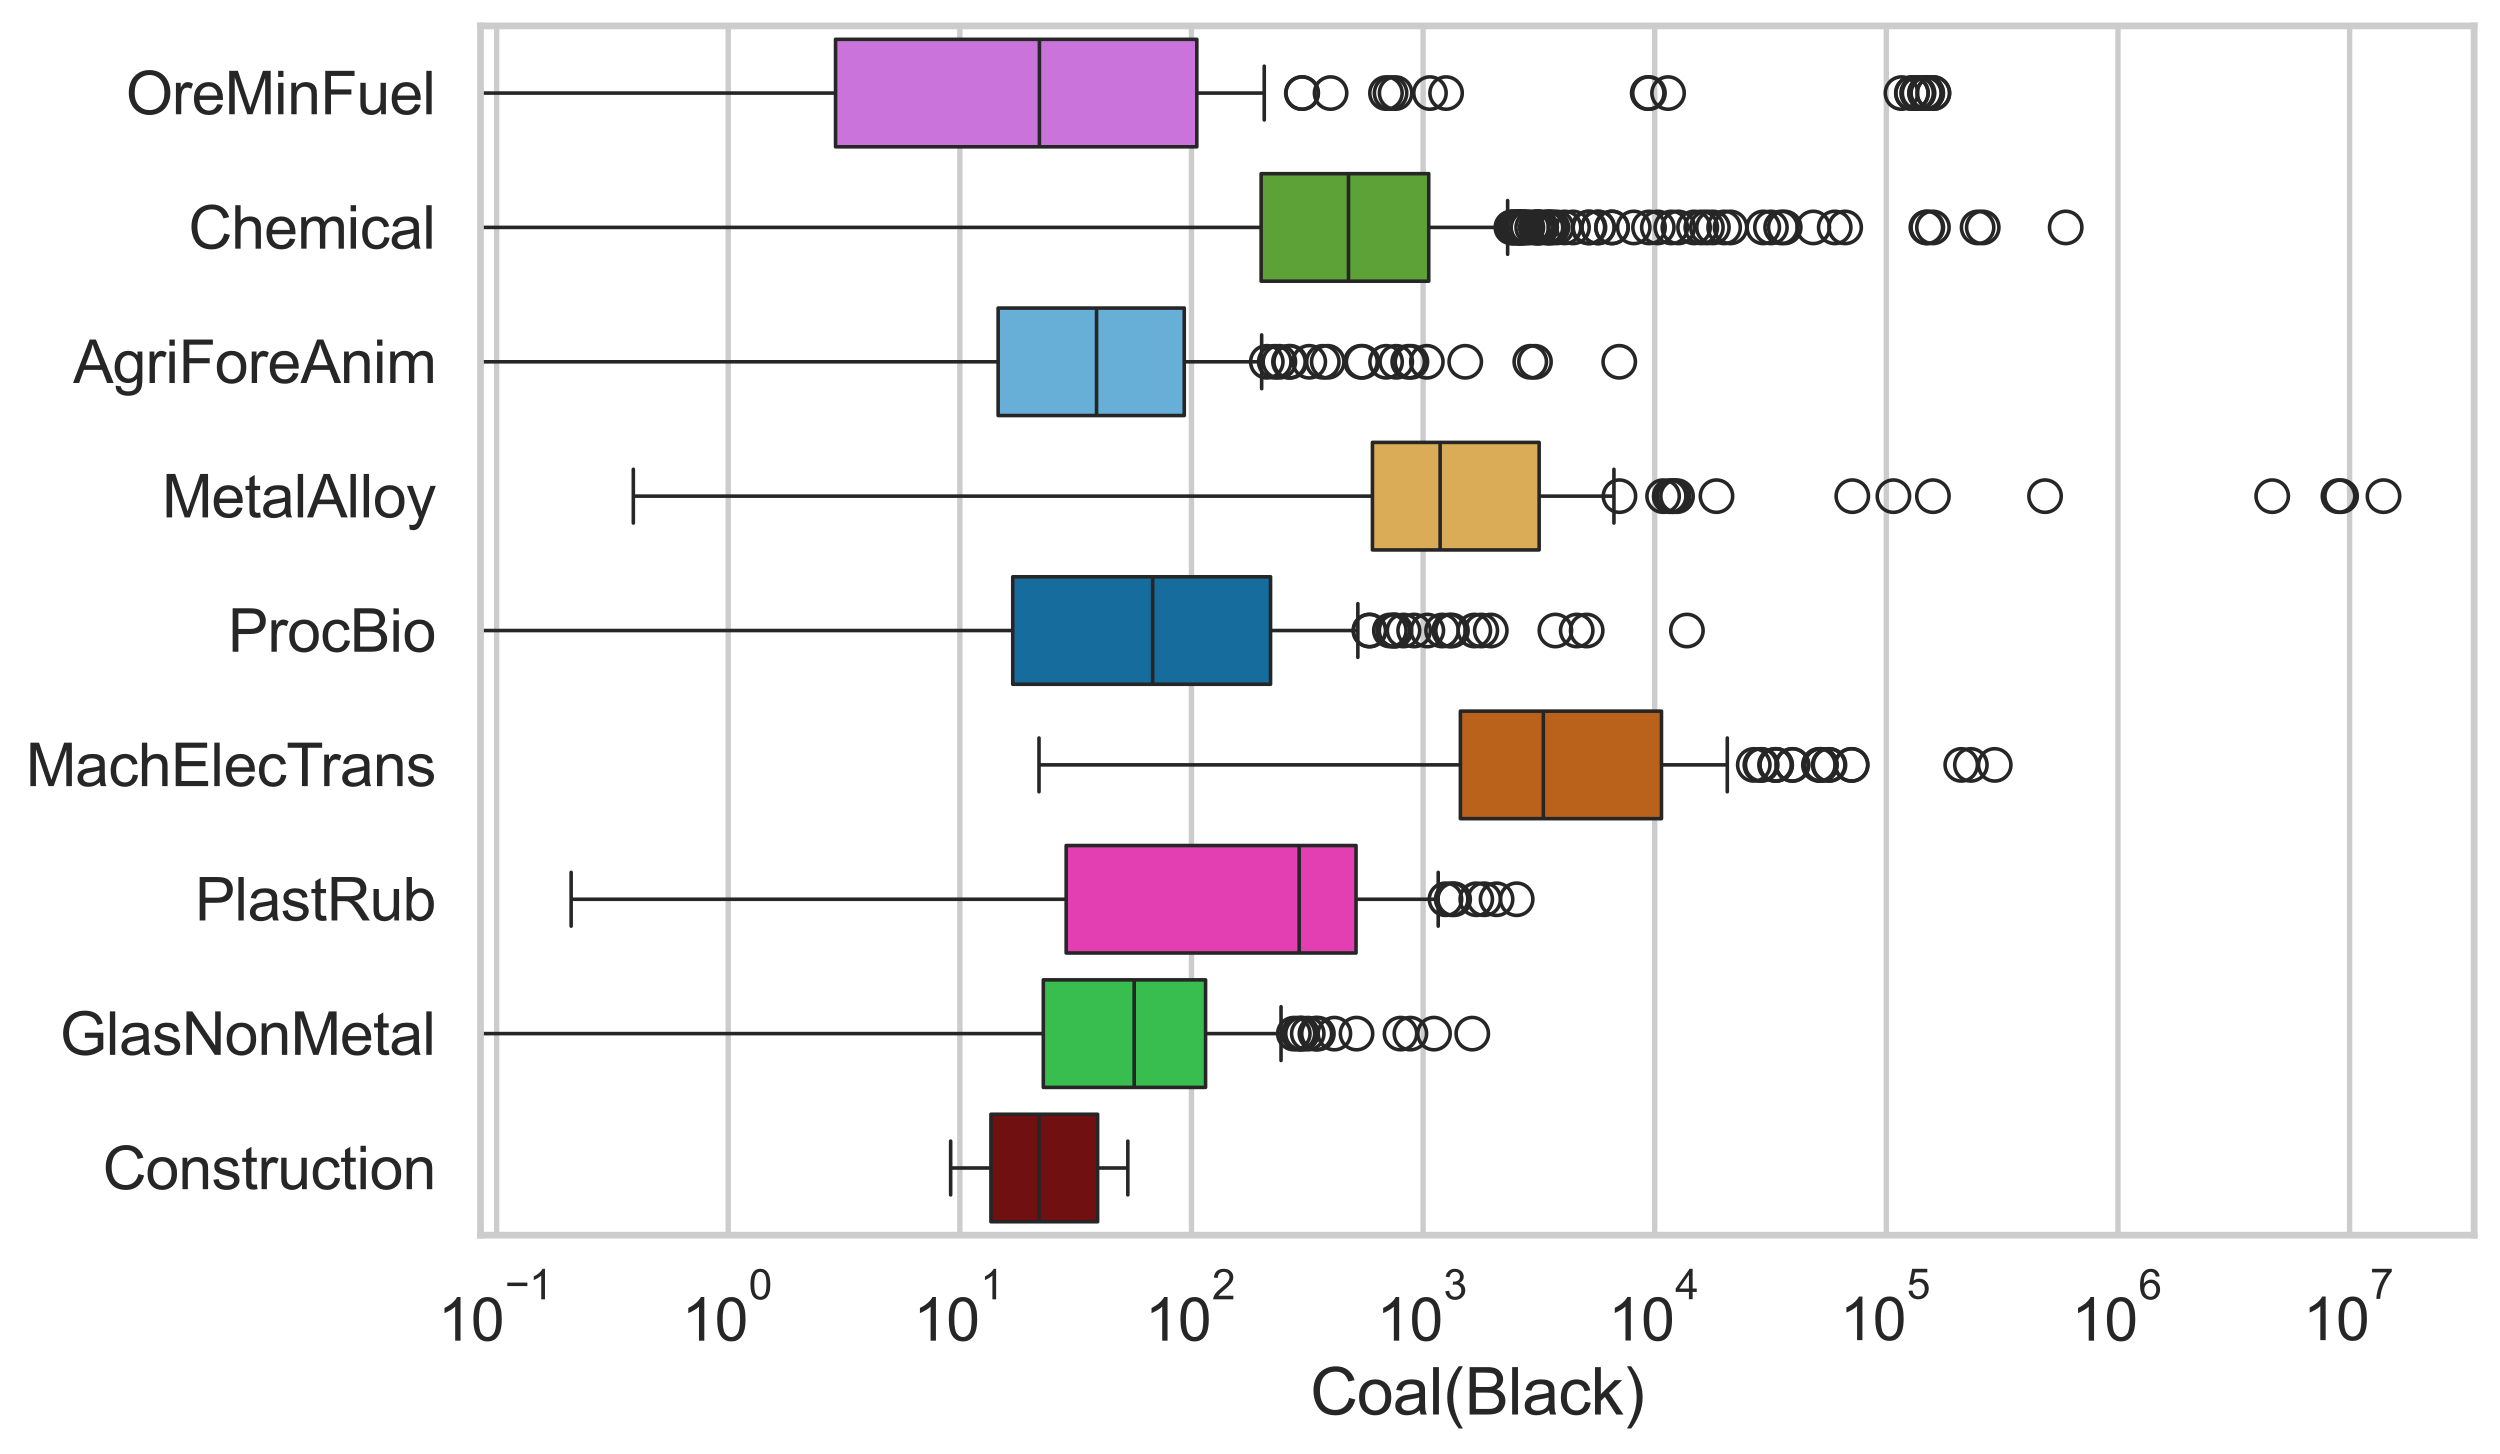<?xml version="1.0" encoding="utf-8" standalone="no"?>
<!DOCTYPE svg PUBLIC "-//W3C//DTD SVG 1.1//EN"
  "http://www.w3.org/Graphics/SVG/1.1/DTD/svg11.dtd">
<svg xmlns:xlink="http://www.w3.org/1999/xlink" width="695.577pt" height="404.551pt" viewBox="0 0 695.577 404.551" xmlns="http://www.w3.org/2000/svg" version="1.1">
 <defs>
  <style type="text/css">*{stroke-linejoin: round; stroke-linecap: butt}</style>
 </defs>
 <g id="figure_1">
  <g id="patch_1">
   <path d="M 0 404.551 
L 695.577 404.551 
L 695.577 0 
L 0 0 
z
" style="fill: #ffffff"/>
  </g>
  <g id="axes_1">
   <g id="patch_2">
    <path d="M 133.697 343.665 
L 688.377 343.665 
L 688.377 7.2 
L 133.697 7.2 
z
" style="fill: #ffffff"/>
   </g>
   <g id="matplotlib.axis_1">
    <g id="xtick_1">
     <g id="line2d_1">
      <path d="M 138.173 343.665 
L 138.173 7.2 
" clip-path="url(#pae80675537)" style="fill: none; stroke: #cccccc; stroke-width: 1.5; stroke-linecap: round"/>
     </g>
     <g id="text_1">
      <!-- $\mathdefault{10^{-1}}$ -->
      <g style="fill: #262626" transform="translate(121.838 373.18) scale(0.165 -0.165)">
       <defs>
        <path id="ArialMT-31" d="M 2384 0 
L 1822 0 
L 1822 3584 
Q 1619 3391 1289 3197 
Q 959 3003 697 2906 
L 697 3450 
Q 1169 3672 1522 3987 
Q 1875 4303 2022 4600 
L 2384 4600 
L 2384 0 
z
" transform="scale(0.016)"/>
        <path id="ArialMT-30" d="M 266 2259 
Q 266 3072 433 3567 
Q 600 4063 929 4331 
Q 1259 4600 1759 4600 
Q 2128 4600 2406 4451 
Q 2684 4303 2865 4023 
Q 3047 3744 3150 3342 
Q 3253 2941 3253 2259 
Q 3253 1453 3087 958 
Q 2922 463 2592 192 
Q 2263 -78 1759 -78 
Q 1097 -78 719 397 
Q 266 969 266 2259 
z
M 844 2259 
Q 844 1131 1108 757 
Q 1372 384 1759 384 
Q 2147 384 2411 759 
Q 2675 1134 2675 2259 
Q 2675 3391 2411 3762 
Q 2147 4134 1753 4134 
Q 1366 4134 1134 3806 
Q 844 3388 844 2259 
z
" transform="scale(0.016)"/>
        <path id="ArialMT-2212" d="M 3381 1997 
L 356 1997 
L 356 2522 
L 3381 2522 
L 3381 1997 
z
" transform="scale(0.016)"/>
       </defs>
       <use xlink:href="#ArialMT-31" transform="translate(0 0.994)"/>
       <use xlink:href="#ArialMT-30" transform="translate(55.615 0.994)"/>
       <use xlink:href="#ArialMT-2212" transform="translate(112.973 70.688) scale(0.7)"/>
       <use xlink:href="#ArialMT-31" transform="translate(153.852 70.688) scale(0.7)"/>
      </g>
     </g>
    </g>
    <g id="xtick_2">
     <g id="line2d_2">
      <path d="M 202.617 343.665 
L 202.617 7.2 
" clip-path="url(#pae80675537)" style="fill: none; stroke: #cccccc; stroke-width: 1.5; stroke-linecap: round"/>
     </g>
     <g id="text_2">
      <!-- $\mathdefault{10^{0}}$ -->
      <g style="fill: #262626" transform="translate(189.665 373.18) scale(0.165 -0.165)">
       <use xlink:href="#ArialMT-31" transform="translate(0 0.994)"/>
       <use xlink:href="#ArialMT-30" transform="translate(55.615 0.994)"/>
       <use xlink:href="#ArialMT-30" transform="translate(112.973 70.688) scale(0.7)"/>
      </g>
     </g>
    </g>
    <g id="xtick_3">
     <g id="line2d_3">
      <path d="M 267.062 343.665 
L 267.062 7.2 
" clip-path="url(#pae80675537)" style="fill: none; stroke: #cccccc; stroke-width: 1.5; stroke-linecap: round"/>
     </g>
     <g id="text_3">
      <!-- $\mathdefault{10^{1}}$ -->
      <g style="fill: #262626" transform="translate(254.109 373.18) scale(0.165 -0.165)">
       <use xlink:href="#ArialMT-31" transform="translate(0 0.994)"/>
       <use xlink:href="#ArialMT-30" transform="translate(55.615 0.994)"/>
       <use xlink:href="#ArialMT-31" transform="translate(112.973 70.688) scale(0.7)"/>
      </g>
     </g>
    </g>
    <g id="xtick_4">
     <g id="line2d_4">
      <path d="M 331.506 343.665 
L 331.506 7.2 
" clip-path="url(#pae80675537)" style="fill: none; stroke: #cccccc; stroke-width: 1.5; stroke-linecap: round"/>
     </g>
     <g id="text_4">
      <!-- $\mathdefault{10^{2}}$ -->
      <g style="fill: #262626" transform="translate(318.554 373.18) scale(0.165 -0.165)">
       <defs>
        <path id="ArialMT-32" d="M 3222 541 
L 3222 0 
L 194 0 
Q 188 203 259 391 
Q 375 700 629 1000 
Q 884 1300 1366 1694 
Q 2113 2306 2375 2664 
Q 2638 3022 2638 3341 
Q 2638 3675 2398 3904 
Q 2159 4134 1775 4134 
Q 1369 4134 1125 3890 
Q 881 3647 878 3216 
L 300 3275 
Q 359 3922 746 4261 
Q 1134 4600 1788 4600 
Q 2447 4600 2831 4234 
Q 3216 3869 3216 3328 
Q 3216 3053 3103 2787 
Q 2991 2522 2730 2228 
Q 2469 1934 1863 1422 
Q 1356 997 1212 845 
Q 1069 694 975 541 
L 3222 541 
z
" transform="scale(0.016)"/>
       </defs>
       <use xlink:href="#ArialMT-31" transform="translate(0 0.994)"/>
       <use xlink:href="#ArialMT-30" transform="translate(55.615 0.994)"/>
       <use xlink:href="#ArialMT-32" transform="translate(112.973 70.688) scale(0.7)"/>
      </g>
     </g>
    </g>
    <g id="xtick_5">
     <g id="line2d_5">
      <path d="M 395.951 343.665 
L 395.951 7.2 
" clip-path="url(#pae80675537)" style="fill: none; stroke: #cccccc; stroke-width: 1.5; stroke-linecap: round"/>
     </g>
     <g id="text_5">
      <!-- $\mathdefault{10^{3}}$ -->
      <g style="fill: #262626" transform="translate(382.998 373.18) scale(0.165 -0.165)">
       <defs>
        <path id="ArialMT-33" d="M 269 1209 
L 831 1284 
Q 928 806 1161 595 
Q 1394 384 1728 384 
Q 2125 384 2398 659 
Q 2672 934 2672 1341 
Q 2672 1728 2419 1979 
Q 2166 2231 1775 2231 
Q 1616 2231 1378 2169 
L 1441 2663 
Q 1497 2656 1531 2656 
Q 1891 2656 2178 2843 
Q 2466 3031 2466 3422 
Q 2466 3731 2256 3934 
Q 2047 4138 1716 4138 
Q 1388 4138 1169 3931 
Q 950 3725 888 3313 
L 325 3413 
Q 428 3978 793 4289 
Q 1159 4600 1703 4600 
Q 2078 4600 2393 4439 
Q 2709 4278 2876 4000 
Q 3044 3722 3044 3409 
Q 3044 3113 2884 2869 
Q 2725 2625 2413 2481 
Q 2819 2388 3044 2092 
Q 3269 1797 3269 1353 
Q 3269 753 2831 336 
Q 2394 -81 1725 -81 
Q 1122 -81 723 278 
Q 325 638 269 1209 
z
" transform="scale(0.016)"/>
       </defs>
       <use xlink:href="#ArialMT-31" transform="translate(0 0.994)"/>
       <use xlink:href="#ArialMT-30" transform="translate(55.615 0.994)"/>
       <use xlink:href="#ArialMT-33" transform="translate(112.973 70.688) scale(0.7)"/>
      </g>
     </g>
    </g>
    <g id="xtick_6">
     <g id="line2d_6">
      <path d="M 460.395 343.665 
L 460.395 7.2 
" clip-path="url(#pae80675537)" style="fill: none; stroke: #cccccc; stroke-width: 1.5; stroke-linecap: round"/>
     </g>
     <g id="text_6">
      <!-- $\mathdefault{10^{4}}$ -->
      <g style="fill: #262626" transform="translate(447.443 373.015) scale(0.165 -0.165)">
       <defs>
        <path id="ArialMT-34" d="M 2069 0 
L 2069 1097 
L 81 1097 
L 81 1613 
L 2172 4581 
L 2631 4581 
L 2631 1613 
L 3250 1613 
L 3250 1097 
L 2631 1097 
L 2631 0 
L 2069 0 
z
M 2069 1613 
L 2069 3678 
L 634 1613 
L 2069 1613 
z
" transform="scale(0.016)"/>
       </defs>
       <use xlink:href="#ArialMT-31" transform="translate(0 0.202)"/>
       <use xlink:href="#ArialMT-30" transform="translate(55.615 0.202)"/>
       <use xlink:href="#ArialMT-34" transform="translate(112.973 69.895) scale(0.7)"/>
      </g>
     </g>
    </g>
    <g id="xtick_7">
     <g id="line2d_7">
      <path d="M 524.84 343.665 
L 524.84 7.2 
" clip-path="url(#pae80675537)" style="fill: none; stroke: #cccccc; stroke-width: 1.5; stroke-linecap: round"/>
     </g>
     <g id="text_7">
      <!-- $\mathdefault{10^{5}}$ -->
      <g style="fill: #262626" transform="translate(511.887 373.015) scale(0.165 -0.165)">
       <defs>
        <path id="ArialMT-35" d="M 266 1200 
L 856 1250 
Q 922 819 1161 601 
Q 1400 384 1738 384 
Q 2144 384 2425 690 
Q 2706 997 2706 1503 
Q 2706 1984 2436 2262 
Q 2166 2541 1728 2541 
Q 1456 2541 1237 2417 
Q 1019 2294 894 2097 
L 366 2166 
L 809 4519 
L 3088 4519 
L 3088 3981 
L 1259 3981 
L 1013 2750 
Q 1425 3038 1878 3038 
Q 2478 3038 2890 2622 
Q 3303 2206 3303 1553 
Q 3303 931 2941 478 
Q 2500 -78 1738 -78 
Q 1113 -78 717 272 
Q 322 622 266 1200 
z
" transform="scale(0.016)"/>
       </defs>
       <use xlink:href="#ArialMT-31" transform="translate(0 0.88)"/>
       <use xlink:href="#ArialMT-30" transform="translate(55.615 0.88)"/>
       <use xlink:href="#ArialMT-35" transform="translate(112.973 70.573) scale(0.7)"/>
      </g>
     </g>
    </g>
    <g id="xtick_8">
     <g id="line2d_8">
      <path d="M 589.285 343.665 
L 589.285 7.2 
" clip-path="url(#pae80675537)" style="fill: none; stroke: #cccccc; stroke-width: 1.5; stroke-linecap: round"/>
     </g>
     <g id="text_8">
      <!-- $\mathdefault{10^{6}}$ -->
      <g style="fill: #262626" transform="translate(576.332 373.18) scale(0.165 -0.165)">
       <defs>
        <path id="ArialMT-36" d="M 3184 3459 
L 2625 3416 
Q 2550 3747 2413 3897 
Q 2184 4138 1850 4138 
Q 1581 4138 1378 3988 
Q 1113 3794 959 3422 
Q 806 3050 800 2363 
Q 1003 2672 1297 2822 
Q 1591 2972 1913 2972 
Q 2475 2972 2870 2558 
Q 3266 2144 3266 1488 
Q 3266 1056 3080 686 
Q 2894 316 2569 119 
Q 2244 -78 1831 -78 
Q 1128 -78 684 439 
Q 241 956 241 2144 
Q 241 3472 731 4075 
Q 1159 4600 1884 4600 
Q 2425 4600 2770 4297 
Q 3116 3994 3184 3459 
z
M 888 1484 
Q 888 1194 1011 928 
Q 1134 663 1356 523 
Q 1578 384 1822 384 
Q 2178 384 2434 671 
Q 2691 959 2691 1453 
Q 2691 1928 2437 2201 
Q 2184 2475 1800 2475 
Q 1419 2475 1153 2201 
Q 888 1928 888 1484 
z
" transform="scale(0.016)"/>
       </defs>
       <use xlink:href="#ArialMT-31" transform="translate(0 0.994)"/>
       <use xlink:href="#ArialMT-30" transform="translate(55.615 0.994)"/>
       <use xlink:href="#ArialMT-36" transform="translate(112.973 70.688) scale(0.7)"/>
      </g>
     </g>
    </g>
    <g id="xtick_9">
     <g id="line2d_9">
      <path d="M 653.729 343.665 
L 653.729 7.2 
" clip-path="url(#pae80675537)" style="fill: none; stroke: #cccccc; stroke-width: 1.5; stroke-linecap: round"/>
     </g>
     <g id="text_9">
      <!-- $\mathdefault{10^{7}}$ -->
      <g style="fill: #262626" transform="translate(640.777 373.015) scale(0.165 -0.165)">
       <defs>
        <path id="ArialMT-37" d="M 303 3981 
L 303 4522 
L 3269 4522 
L 3269 4084 
Q 2831 3619 2401 2847 
Q 1972 2075 1738 1259 
Q 1569 684 1522 0 
L 944 0 
Q 953 541 1156 1306 
Q 1359 2072 1739 2783 
Q 2119 3494 2547 3981 
L 303 3981 
z
" transform="scale(0.016)"/>
       </defs>
       <use xlink:href="#ArialMT-31" transform="translate(0 0.847)"/>
       <use xlink:href="#ArialMT-30" transform="translate(55.615 0.847)"/>
       <use xlink:href="#ArialMT-37" transform="translate(112.973 70.541) scale(0.7)"/>
      </g>
     </g>
    </g>
    <g id="xtick_10"/>
    <g id="xtick_11"/>
    <g id="xtick_12"/>
    <g id="xtick_13"/>
    <g id="xtick_14"/>
    <g id="xtick_15"/>
    <g id="xtick_16"/>
    <g id="xtick_17"/>
    <g id="xtick_18"/>
    <g id="xtick_19"/>
    <g id="xtick_20"/>
    <g id="xtick_21"/>
    <g id="xtick_22"/>
    <g id="xtick_23"/>
    <g id="xtick_24"/>
    <g id="xtick_25"/>
    <g id="xtick_26"/>
    <g id="xtick_27"/>
    <g id="xtick_28"/>
    <g id="xtick_29"/>
    <g id="xtick_30"/>
    <g id="xtick_31"/>
    <g id="xtick_32"/>
    <g id="xtick_33"/>
    <g id="xtick_34"/>
    <g id="xtick_35"/>
    <g id="xtick_36"/>
    <g id="xtick_37"/>
    <g id="xtick_38"/>
    <g id="xtick_39"/>
    <g id="xtick_40"/>
    <g id="xtick_41"/>
    <g id="xtick_42"/>
    <g id="xtick_43"/>
    <g id="xtick_44"/>
    <g id="xtick_45"/>
    <g id="xtick_46"/>
    <g id="xtick_47"/>
    <g id="xtick_48"/>
    <g id="xtick_49"/>
    <g id="xtick_50"/>
    <g id="xtick_51"/>
    <g id="xtick_52"/>
    <g id="xtick_53"/>
    <g id="xtick_54"/>
    <g id="xtick_55"/>
    <g id="xtick_56"/>
    <g id="xtick_57"/>
    <g id="xtick_58"/>
    <g id="xtick_59"/>
    <g id="xtick_60"/>
    <g id="xtick_61"/>
    <g id="xtick_62"/>
    <g id="xtick_63"/>
    <g id="xtick_64"/>
    <g id="xtick_65"/>
    <g id="xtick_66"/>
    <g id="xtick_67"/>
    <g id="xtick_68"/>
    <g id="xtick_69"/>
    <g id="xtick_70"/>
    <g id="xtick_71"/>
    <g id="xtick_72"/>
    <g id="xtick_73"/>
    <g id="xtick_74"/>
    <g id="xtick_75"/>
    <g id="xtick_76"/>
    <g id="text_10">
     <!-- Coal(Black) -->
     <g style="fill: #262626" transform="translate(364.527 393.563) scale(0.18 -0.18)">
      <defs>
       <path id="ArialMT-43" d="M 3763 1606 
L 4369 1453 
Q 4178 706 3683 314 
Q 3188 -78 2472 -78 
Q 1731 -78 1267 223 
Q 803 525 561 1097 
Q 319 1669 319 2325 
Q 319 3041 592 3573 
Q 866 4106 1370 4382 
Q 1875 4659 2481 4659 
Q 3169 4659 3637 4309 
Q 4106 3959 4291 3325 
L 3694 3184 
Q 3534 3684 3231 3912 
Q 2928 4141 2469 4141 
Q 1941 4141 1586 3887 
Q 1231 3634 1087 3207 
Q 944 2781 944 2328 
Q 944 1744 1114 1308 
Q 1284 872 1643 656 
Q 2003 441 2422 441 
Q 2931 441 3284 734 
Q 3638 1028 3763 1606 
z
" transform="scale(0.016)"/>
       <path id="ArialMT-6f" d="M 213 1659 
Q 213 2581 725 3025 
Q 1153 3394 1769 3394 
Q 2453 3394 2887 2945 
Q 3322 2497 3322 1706 
Q 3322 1066 3130 698 
Q 2938 331 2570 128 
Q 2203 -75 1769 -75 
Q 1072 -75 642 372 
Q 213 819 213 1659 
z
M 791 1659 
Q 791 1022 1069 705 
Q 1347 388 1769 388 
Q 2188 388 2466 706 
Q 2744 1025 2744 1678 
Q 2744 2294 2464 2611 
Q 2184 2928 1769 2928 
Q 1347 2928 1069 2612 
Q 791 2297 791 1659 
z
" transform="scale(0.016)"/>
       <path id="ArialMT-61" d="M 2588 409 
Q 2275 144 1986 34 
Q 1697 -75 1366 -75 
Q 819 -75 525 192 
Q 231 459 231 875 
Q 231 1119 342 1320 
Q 453 1522 633 1644 
Q 813 1766 1038 1828 
Q 1203 1872 1538 1913 
Q 2219 1994 2541 2106 
Q 2544 2222 2544 2253 
Q 2544 2597 2384 2738 
Q 2169 2928 1744 2928 
Q 1347 2928 1158 2789 
Q 969 2650 878 2297 
L 328 2372 
Q 403 2725 575 2942 
Q 747 3159 1072 3276 
Q 1397 3394 1825 3394 
Q 2250 3394 2515 3294 
Q 2781 3194 2906 3042 
Q 3031 2891 3081 2659 
Q 3109 2516 3109 2141 
L 3109 1391 
Q 3109 606 3145 398 
Q 3181 191 3288 0 
L 2700 0 
Q 2613 175 2588 409 
z
M 2541 1666 
Q 2234 1541 1622 1453 
Q 1275 1403 1131 1340 
Q 988 1278 909 1158 
Q 831 1038 831 891 
Q 831 666 1001 516 
Q 1172 366 1500 366 
Q 1825 366 2078 508 
Q 2331 650 2450 897 
Q 2541 1088 2541 1459 
L 2541 1666 
z
" transform="scale(0.016)"/>
       <path id="ArialMT-6c" d="M 409 0 
L 409 4581 
L 972 4581 
L 972 0 
L 409 0 
z
" transform="scale(0.016)"/>
       <path id="ArialMT-28" d="M 1497 -1347 
Q 1031 -759 709 28 
Q 388 816 388 1659 
Q 388 2403 628 3084 
Q 909 3875 1497 4659 
L 1900 4659 
Q 1522 4009 1400 3731 
Q 1209 3300 1100 2831 
Q 966 2247 966 1656 
Q 966 153 1900 -1347 
L 1497 -1347 
z
" transform="scale(0.016)"/>
       <path id="ArialMT-42" d="M 469 0 
L 469 4581 
L 2188 4581 
Q 2713 4581 3030 4442 
Q 3347 4303 3526 4014 
Q 3706 3725 3706 3409 
Q 3706 3116 3547 2856 
Q 3388 2597 3066 2438 
Q 3481 2316 3704 2022 
Q 3928 1728 3928 1328 
Q 3928 1006 3792 729 
Q 3656 453 3456 303 
Q 3256 153 2954 76 
Q 2653 0 2216 0 
L 469 0 
z
M 1075 2656 
L 2066 2656 
Q 2469 2656 2644 2709 
Q 2875 2778 2992 2937 
Q 3109 3097 3109 3338 
Q 3109 3566 3000 3739 
Q 2891 3913 2687 3977 
Q 2484 4041 1991 4041 
L 1075 4041 
L 1075 2656 
z
M 1075 541 
L 2216 541 
Q 2509 541 2628 563 
Q 2838 600 2978 687 
Q 3119 775 3209 942 
Q 3300 1109 3300 1328 
Q 3300 1584 3169 1773 
Q 3038 1963 2805 2039 
Q 2572 2116 2134 2116 
L 1075 2116 
L 1075 541 
z
" transform="scale(0.016)"/>
       <path id="ArialMT-63" d="M 2588 1216 
L 3141 1144 
Q 3050 572 2676 248 
Q 2303 -75 1759 -75 
Q 1078 -75 664 370 
Q 250 816 250 1647 
Q 250 2184 428 2587 
Q 606 2991 970 3192 
Q 1334 3394 1763 3394 
Q 2303 3394 2647 3120 
Q 2991 2847 3088 2344 
L 2541 2259 
Q 2463 2594 2264 2762 
Q 2066 2931 1784 2931 
Q 1359 2931 1093 2626 
Q 828 2322 828 1663 
Q 828 994 1084 691 
Q 1341 388 1753 388 
Q 2084 388 2306 591 
Q 2528 794 2588 1216 
z
" transform="scale(0.016)"/>
       <path id="ArialMT-6b" d="M 425 0 
L 425 4581 
L 988 4581 
L 988 1969 
L 2319 3319 
L 3047 3319 
L 1778 2088 
L 3175 0 
L 2481 0 
L 1384 1697 
L 988 1316 
L 988 0 
L 425 0 
z
" transform="scale(0.016)"/>
       <path id="ArialMT-29" d="M 791 -1347 
L 388 -1347 
Q 1322 153 1322 1656 
Q 1322 2244 1188 2822 
Q 1081 3291 891 3722 
Q 769 4003 388 4659 
L 791 4659 
Q 1378 3875 1659 3084 
Q 1900 2403 1900 1659 
Q 1900 816 1576 28 
Q 1253 -759 791 -1347 
z
" transform="scale(0.016)"/>
      </defs>
      <use xlink:href="#ArialMT-43"/>
      <use xlink:href="#ArialMT-6f" transform="translate(72.217 0)"/>
      <use xlink:href="#ArialMT-61" transform="translate(127.832 0)"/>
      <use xlink:href="#ArialMT-6c" transform="translate(183.447 0)"/>
      <use xlink:href="#ArialMT-28" transform="translate(205.664 0)"/>
      <use xlink:href="#ArialMT-42" transform="translate(238.965 0)"/>
      <use xlink:href="#ArialMT-6c" transform="translate(305.664 0)"/>
      <use xlink:href="#ArialMT-61" transform="translate(327.881 0)"/>
      <use xlink:href="#ArialMT-63" transform="translate(383.496 0)"/>
      <use xlink:href="#ArialMT-6b" transform="translate(433.496 0)"/>
      <use xlink:href="#ArialMT-29" transform="translate(483.496 0)"/>
     </g>
    </g>
   </g>
   <g id="matplotlib.axis_2">
    <g id="ytick_1">
     <g id="text_11">
      <!-- OreMinFuel -->
      <g style="fill: #262626" transform="translate(35.013 31.798) scale(0.165 -0.165)">
       <defs>
        <path id="ArialMT-4f" d="M 309 2231 
Q 309 3372 921 4017 
Q 1534 4663 2503 4663 
Q 3138 4663 3647 4359 
Q 4156 4056 4423 3514 
Q 4691 2972 4691 2284 
Q 4691 1588 4409 1038 
Q 4128 488 3612 205 
Q 3097 -78 2500 -78 
Q 1853 -78 1343 234 
Q 834 547 571 1087 
Q 309 1628 309 2231 
z
M 934 2222 
Q 934 1394 1379 917 
Q 1825 441 2497 441 
Q 3181 441 3623 922 
Q 4066 1403 4066 2288 
Q 4066 2847 3877 3264 
Q 3688 3681 3323 3911 
Q 2959 4141 2506 4141 
Q 1863 4141 1398 3698 
Q 934 3256 934 2222 
z
" transform="scale(0.016)"/>
        <path id="ArialMT-72" d="M 416 0 
L 416 3319 
L 922 3319 
L 922 2816 
Q 1116 3169 1280 3281 
Q 1444 3394 1641 3394 
Q 1925 3394 2219 3213 
L 2025 2691 
Q 1819 2813 1613 2813 
Q 1428 2813 1281 2702 
Q 1134 2591 1072 2394 
Q 978 2094 978 1738 
L 978 0 
L 416 0 
z
" transform="scale(0.016)"/>
        <path id="ArialMT-65" d="M 2694 1069 
L 3275 997 
Q 3138 488 2766 206 
Q 2394 -75 1816 -75 
Q 1088 -75 661 373 
Q 234 822 234 1631 
Q 234 2469 665 2931 
Q 1097 3394 1784 3394 
Q 2450 3394 2872 2941 
Q 3294 2488 3294 1666 
Q 3294 1616 3291 1516 
L 816 1516 
Q 847 969 1125 678 
Q 1403 388 1819 388 
Q 2128 388 2347 550 
Q 2566 713 2694 1069 
z
M 847 1978 
L 2700 1978 
Q 2663 2397 2488 2606 
Q 2219 2931 1791 2931 
Q 1403 2931 1139 2672 
Q 875 2413 847 1978 
z
" transform="scale(0.016)"/>
        <path id="ArialMT-4d" d="M 475 0 
L 475 4581 
L 1388 4581 
L 2472 1338 
Q 2622 884 2691 659 
Q 2769 909 2934 1394 
L 4031 4581 
L 4847 4581 
L 4847 0 
L 4263 0 
L 4263 3834 
L 2931 0 
L 2384 0 
L 1059 3900 
L 1059 0 
L 475 0 
z
" transform="scale(0.016)"/>
        <path id="ArialMT-69" d="M 425 3934 
L 425 4581 
L 988 4581 
L 988 3934 
L 425 3934 
z
M 425 0 
L 425 3319 
L 988 3319 
L 988 0 
L 425 0 
z
" transform="scale(0.016)"/>
        <path id="ArialMT-6e" d="M 422 0 
L 422 3319 
L 928 3319 
L 928 2847 
Q 1294 3394 1984 3394 
Q 2284 3394 2536 3286 
Q 2788 3178 2913 3003 
Q 3038 2828 3088 2588 
Q 3119 2431 3119 2041 
L 3119 0 
L 2556 0 
L 2556 2019 
Q 2556 2363 2490 2533 
Q 2425 2703 2258 2804 
Q 2091 2906 1866 2906 
Q 1506 2906 1245 2678 
Q 984 2450 984 1813 
L 984 0 
L 422 0 
z
" transform="scale(0.016)"/>
        <path id="ArialMT-46" d="M 525 0 
L 525 4581 
L 3616 4581 
L 3616 4041 
L 1131 4041 
L 1131 2622 
L 3281 2622 
L 3281 2081 
L 1131 2081 
L 1131 0 
L 525 0 
z
" transform="scale(0.016)"/>
        <path id="ArialMT-75" d="M 2597 0 
L 2597 488 
Q 2209 -75 1544 -75 
Q 1250 -75 995 37 
Q 741 150 617 320 
Q 494 491 444 738 
Q 409 903 409 1263 
L 409 3319 
L 972 3319 
L 972 1478 
Q 972 1038 1006 884 
Q 1059 663 1231 536 
Q 1403 409 1656 409 
Q 1909 409 2131 539 
Q 2353 669 2445 892 
Q 2538 1116 2538 1541 
L 2538 3319 
L 3100 3319 
L 3100 0 
L 2597 0 
z
" transform="scale(0.016)"/>
       </defs>
       <use xlink:href="#ArialMT-4f"/>
       <use xlink:href="#ArialMT-72" transform="translate(77.783 0)"/>
       <use xlink:href="#ArialMT-65" transform="translate(111.084 0)"/>
       <use xlink:href="#ArialMT-4d" transform="translate(166.699 0)"/>
       <use xlink:href="#ArialMT-69" transform="translate(250 0)"/>
       <use xlink:href="#ArialMT-6e" transform="translate(272.217 0)"/>
       <use xlink:href="#ArialMT-46" transform="translate(327.832 0)"/>
       <use xlink:href="#ArialMT-75" transform="translate(388.916 0)"/>
       <use xlink:href="#ArialMT-65" transform="translate(444.531 0)"/>
       <use xlink:href="#ArialMT-6c" transform="translate(500.146 0)"/>
      </g>
     </g>
    </g>
    <g id="ytick_2">
     <g id="text_12">
      <!-- Chemical -->
      <g style="fill: #262626" transform="translate(52.428 69.183) scale(0.165 -0.165)">
       <defs>
        <path id="ArialMT-68" d="M 422 0 
L 422 4581 
L 984 4581 
L 984 2938 
Q 1378 3394 1978 3394 
Q 2347 3394 2619 3248 
Q 2891 3103 3008 2847 
Q 3125 2591 3125 2103 
L 3125 0 
L 2563 0 
L 2563 2103 
Q 2563 2525 2380 2717 
Q 2197 2909 1863 2909 
Q 1613 2909 1392 2779 
Q 1172 2650 1078 2428 
Q 984 2206 984 1816 
L 984 0 
L 422 0 
z
" transform="scale(0.016)"/>
        <path id="ArialMT-6d" d="M 422 0 
L 422 3319 
L 925 3319 
L 925 2853 
Q 1081 3097 1340 3245 
Q 1600 3394 1931 3394 
Q 2300 3394 2536 3241 
Q 2772 3088 2869 2813 
Q 3263 3394 3894 3394 
Q 4388 3394 4653 3120 
Q 4919 2847 4919 2278 
L 4919 0 
L 4359 0 
L 4359 2091 
Q 4359 2428 4304 2576 
Q 4250 2725 4106 2815 
Q 3963 2906 3769 2906 
Q 3419 2906 3187 2673 
Q 2956 2441 2956 1928 
L 2956 0 
L 2394 0 
L 2394 2156 
Q 2394 2531 2256 2718 
Q 2119 2906 1806 2906 
Q 1569 2906 1367 2781 
Q 1166 2656 1075 2415 
Q 984 2175 984 1722 
L 984 0 
L 422 0 
z
" transform="scale(0.016)"/>
       </defs>
       <use xlink:href="#ArialMT-43"/>
       <use xlink:href="#ArialMT-68" transform="translate(72.217 0)"/>
       <use xlink:href="#ArialMT-65" transform="translate(127.832 0)"/>
       <use xlink:href="#ArialMT-6d" transform="translate(183.447 0)"/>
       <use xlink:href="#ArialMT-69" transform="translate(266.748 0)"/>
       <use xlink:href="#ArialMT-63" transform="translate(288.965 0)"/>
       <use xlink:href="#ArialMT-61" transform="translate(338.965 0)"/>
       <use xlink:href="#ArialMT-6c" transform="translate(394.58 0)"/>
      </g>
     </g>
    </g>
    <g id="ytick_3">
     <g id="text_13">
      <!-- AgriForeAnim -->
      <g style="fill: #262626" transform="translate(20.341 106.568) scale(0.165 -0.165)">
       <defs>
        <path id="ArialMT-41" d="M -9 0 
L 1750 4581 
L 2403 4581 
L 4278 0 
L 3588 0 
L 3053 1388 
L 1138 1388 
L 634 0 
L -9 0 
z
M 1313 1881 
L 2866 1881 
L 2388 3150 
Q 2169 3728 2063 4100 
Q 1975 3659 1816 3225 
L 1313 1881 
z
" transform="scale(0.016)"/>
        <path id="ArialMT-67" d="M 319 -275 
L 866 -356 
Q 900 -609 1056 -725 
Q 1266 -881 1628 -881 
Q 2019 -881 2231 -725 
Q 2444 -569 2519 -288 
Q 2563 -116 2559 434 
Q 2191 0 1641 0 
Q 956 0 581 494 
Q 206 988 206 1678 
Q 206 2153 378 2554 
Q 550 2956 876 3175 
Q 1203 3394 1644 3394 
Q 2231 3394 2613 2919 
L 2613 3319 
L 3131 3319 
L 3131 450 
Q 3131 -325 2973 -648 
Q 2816 -972 2473 -1159 
Q 2131 -1347 1631 -1347 
Q 1038 -1347 672 -1080 
Q 306 -813 319 -275 
z
M 784 1719 
Q 784 1066 1043 766 
Q 1303 466 1694 466 
Q 2081 466 2343 764 
Q 2606 1063 2606 1700 
Q 2606 2309 2336 2618 
Q 2066 2928 1684 2928 
Q 1309 2928 1046 2623 
Q 784 2319 784 1719 
z
" transform="scale(0.016)"/>
       </defs>
       <use xlink:href="#ArialMT-41"/>
       <use xlink:href="#ArialMT-67" transform="translate(66.699 0)"/>
       <use xlink:href="#ArialMT-72" transform="translate(122.314 0)"/>
       <use xlink:href="#ArialMT-69" transform="translate(155.615 0)"/>
       <use xlink:href="#ArialMT-46" transform="translate(177.832 0)"/>
       <use xlink:href="#ArialMT-6f" transform="translate(238.916 0)"/>
       <use xlink:href="#ArialMT-72" transform="translate(294.531 0)"/>
       <use xlink:href="#ArialMT-65" transform="translate(327.832 0)"/>
       <use xlink:href="#ArialMT-41" transform="translate(383.447 0)"/>
       <use xlink:href="#ArialMT-6e" transform="translate(450.146 0)"/>
       <use xlink:href="#ArialMT-69" transform="translate(505.762 0)"/>
       <use xlink:href="#ArialMT-6d" transform="translate(527.979 0)"/>
      </g>
     </g>
    </g>
    <g id="ytick_4">
     <g id="text_14">
      <!-- MetalAlloy -->
      <g style="fill: #262626" transform="translate(45.088 143.953) scale(0.165 -0.165)">
       <defs>
        <path id="ArialMT-74" d="M 1650 503 
L 1731 6 
Q 1494 -44 1306 -44 
Q 1000 -44 831 53 
Q 663 150 594 308 
Q 525 466 525 972 
L 525 2881 
L 113 2881 
L 113 3319 
L 525 3319 
L 525 4141 
L 1084 4478 
L 1084 3319 
L 1650 3319 
L 1650 2881 
L 1084 2881 
L 1084 941 
Q 1084 700 1114 631 
Q 1144 563 1211 522 
Q 1278 481 1403 481 
Q 1497 481 1650 503 
z
" transform="scale(0.016)"/>
        <path id="ArialMT-79" d="M 397 -1278 
L 334 -750 
Q 519 -800 656 -800 
Q 844 -800 956 -737 
Q 1069 -675 1141 -563 
Q 1194 -478 1313 -144 
Q 1328 -97 1363 -6 
L 103 3319 
L 709 3319 
L 1400 1397 
Q 1534 1031 1641 628 
Q 1738 1016 1872 1384 
L 2581 3319 
L 3144 3319 
L 1881 -56 
Q 1678 -603 1566 -809 
Q 1416 -1088 1222 -1217 
Q 1028 -1347 759 -1347 
Q 597 -1347 397 -1278 
z
" transform="scale(0.016)"/>
       </defs>
       <use xlink:href="#ArialMT-4d"/>
       <use xlink:href="#ArialMT-65" transform="translate(83.301 0)"/>
       <use xlink:href="#ArialMT-74" transform="translate(138.916 0)"/>
       <use xlink:href="#ArialMT-61" transform="translate(166.699 0)"/>
       <use xlink:href="#ArialMT-6c" transform="translate(222.314 0)"/>
       <use xlink:href="#ArialMT-41" transform="translate(244.531 0)"/>
       <use xlink:href="#ArialMT-6c" transform="translate(311.23 0)"/>
       <use xlink:href="#ArialMT-6c" transform="translate(333.447 0)"/>
       <use xlink:href="#ArialMT-6f" transform="translate(355.664 0)"/>
       <use xlink:href="#ArialMT-79" transform="translate(411.279 0)"/>
      </g>
     </g>
    </g>
    <g id="ytick_5">
     <g id="text_15">
      <!-- ProcBio -->
      <g style="fill: #262626" transform="translate(63.424 181.337) scale(0.165 -0.165)">
       <defs>
        <path id="ArialMT-50" d="M 494 0 
L 494 4581 
L 2222 4581 
Q 2678 4581 2919 4538 
Q 3256 4481 3484 4323 
Q 3713 4166 3852 3881 
Q 3991 3597 3991 3256 
Q 3991 2672 3619 2267 
Q 3247 1863 2275 1863 
L 1100 1863 
L 1100 0 
L 494 0 
z
M 1100 2403 
L 2284 2403 
Q 2872 2403 3119 2622 
Q 3366 2841 3366 3238 
Q 3366 3525 3220 3729 
Q 3075 3934 2838 4000 
Q 2684 4041 2272 4041 
L 1100 4041 
L 1100 2403 
z
" transform="scale(0.016)"/>
       </defs>
       <use xlink:href="#ArialMT-50"/>
       <use xlink:href="#ArialMT-72" transform="translate(66.699 0)"/>
       <use xlink:href="#ArialMT-6f" transform="translate(100 0)"/>
       <use xlink:href="#ArialMT-63" transform="translate(155.615 0)"/>
       <use xlink:href="#ArialMT-42" transform="translate(205.615 0)"/>
       <use xlink:href="#ArialMT-69" transform="translate(272.314 0)"/>
       <use xlink:href="#ArialMT-6f" transform="translate(294.531 0)"/>
      </g>
     </g>
    </g>
    <g id="ytick_6">
     <g id="text_16">
      <!-- MachElecTrans -->
      <g style="fill: #262626" transform="translate(7.2 218.722) scale(0.165 -0.165)">
       <defs>
        <path id="ArialMT-45" d="M 506 0 
L 506 4581 
L 3819 4581 
L 3819 4041 
L 1113 4041 
L 1113 2638 
L 3647 2638 
L 3647 2100 
L 1113 2100 
L 1113 541 
L 3925 541 
L 3925 0 
L 506 0 
z
" transform="scale(0.016)"/>
        <path id="ArialMT-54" d="M 1659 0 
L 1659 4041 
L 150 4041 
L 150 4581 
L 3781 4581 
L 3781 4041 
L 2266 4041 
L 2266 0 
L 1659 0 
z
" transform="scale(0.016)"/>
        <path id="ArialMT-73" d="M 197 991 
L 753 1078 
Q 800 744 1014 566 
Q 1228 388 1613 388 
Q 2000 388 2187 545 
Q 2375 703 2375 916 
Q 2375 1106 2209 1216 
Q 2094 1291 1634 1406 
Q 1016 1563 777 1677 
Q 538 1791 414 1992 
Q 291 2194 291 2438 
Q 291 2659 392 2848 
Q 494 3038 669 3163 
Q 800 3259 1026 3326 
Q 1253 3394 1513 3394 
Q 1903 3394 2198 3281 
Q 2494 3169 2634 2976 
Q 2775 2784 2828 2463 
L 2278 2388 
Q 2241 2644 2061 2787 
Q 1881 2931 1553 2931 
Q 1166 2931 1000 2803 
Q 834 2675 834 2503 
Q 834 2394 903 2306 
Q 972 2216 1119 2156 
Q 1203 2125 1616 2013 
Q 2213 1853 2448 1751 
Q 2684 1650 2818 1456 
Q 2953 1263 2953 975 
Q 2953 694 2789 445 
Q 2625 197 2315 61 
Q 2006 -75 1616 -75 
Q 969 -75 630 194 
Q 291 463 197 991 
z
" transform="scale(0.016)"/>
       </defs>
       <use xlink:href="#ArialMT-4d"/>
       <use xlink:href="#ArialMT-61" transform="translate(83.301 0)"/>
       <use xlink:href="#ArialMT-63" transform="translate(138.916 0)"/>
       <use xlink:href="#ArialMT-68" transform="translate(188.916 0)"/>
       <use xlink:href="#ArialMT-45" transform="translate(244.531 0)"/>
       <use xlink:href="#ArialMT-6c" transform="translate(311.23 0)"/>
       <use xlink:href="#ArialMT-65" transform="translate(333.447 0)"/>
       <use xlink:href="#ArialMT-63" transform="translate(389.062 0)"/>
       <use xlink:href="#ArialMT-54" transform="translate(439.062 0)"/>
       <use xlink:href="#ArialMT-72" transform="translate(496.396 0)"/>
       <use xlink:href="#ArialMT-61" transform="translate(529.697 0)"/>
       <use xlink:href="#ArialMT-6e" transform="translate(585.312 0)"/>
       <use xlink:href="#ArialMT-73" transform="translate(640.928 0)"/>
      </g>
     </g>
    </g>
    <g id="ytick_7">
     <g id="text_17">
      <!-- PlastRub -->
      <g style="fill: #262626" transform="translate(54.248 256.107) scale(0.165 -0.165)">
       <defs>
        <path id="ArialMT-52" d="M 503 0 
L 503 4581 
L 2534 4581 
Q 3147 4581 3465 4457 
Q 3784 4334 3975 4021 
Q 4166 3709 4166 3331 
Q 4166 2844 3850 2509 
Q 3534 2175 2875 2084 
Q 3116 1969 3241 1856 
Q 3506 1613 3744 1247 
L 4541 0 
L 3778 0 
L 3172 953 
Q 2906 1366 2734 1584 
Q 2563 1803 2427 1890 
Q 2291 1978 2150 2013 
Q 2047 2034 1813 2034 
L 1109 2034 
L 1109 0 
L 503 0 
z
M 1109 2559 
L 2413 2559 
Q 2828 2559 3062 2645 
Q 3297 2731 3419 2920 
Q 3541 3109 3541 3331 
Q 3541 3656 3305 3865 
Q 3069 4075 2559 4075 
L 1109 4075 
L 1109 2559 
z
" transform="scale(0.016)"/>
        <path id="ArialMT-62" d="M 941 0 
L 419 0 
L 419 4581 
L 981 4581 
L 981 2947 
Q 1338 3394 1891 3394 
Q 2197 3394 2470 3270 
Q 2744 3147 2920 2923 
Q 3097 2700 3197 2384 
Q 3297 2069 3297 1709 
Q 3297 856 2875 390 
Q 2453 -75 1863 -75 
Q 1275 -75 941 416 
L 941 0 
z
M 934 1684 
Q 934 1088 1097 822 
Q 1363 388 1816 388 
Q 2184 388 2453 708 
Q 2722 1028 2722 1663 
Q 2722 2313 2464 2622 
Q 2206 2931 1841 2931 
Q 1472 2931 1203 2611 
Q 934 2291 934 1684 
z
" transform="scale(0.016)"/>
       </defs>
       <use xlink:href="#ArialMT-50"/>
       <use xlink:href="#ArialMT-6c" transform="translate(66.699 0)"/>
       <use xlink:href="#ArialMT-61" transform="translate(88.916 0)"/>
       <use xlink:href="#ArialMT-73" transform="translate(144.531 0)"/>
       <use xlink:href="#ArialMT-74" transform="translate(194.531 0)"/>
       <use xlink:href="#ArialMT-52" transform="translate(222.314 0)"/>
       <use xlink:href="#ArialMT-75" transform="translate(294.531 0)"/>
       <use xlink:href="#ArialMT-62" transform="translate(350.146 0)"/>
      </g>
     </g>
    </g>
    <g id="ytick_8">
     <g id="text_18">
      <!-- GlasNonMetal -->
      <g style="fill: #262626" transform="translate(16.659 293.492) scale(0.165 -0.165)">
       <defs>
        <path id="ArialMT-47" d="M 2638 1797 
L 2638 2334 
L 4578 2338 
L 4578 638 
Q 4131 281 3656 101 
Q 3181 -78 2681 -78 
Q 2006 -78 1454 211 
Q 903 500 622 1047 
Q 341 1594 341 2269 
Q 341 2938 620 3517 
Q 900 4097 1425 4378 
Q 1950 4659 2634 4659 
Q 3131 4659 3532 4498 
Q 3934 4338 4162 4050 
Q 4391 3763 4509 3300 
L 3963 3150 
Q 3859 3500 3706 3700 
Q 3553 3900 3268 4020 
Q 2984 4141 2638 4141 
Q 2222 4141 1919 4014 
Q 1616 3888 1430 3681 
Q 1244 3475 1141 3228 
Q 966 2803 966 2306 
Q 966 1694 1177 1281 
Q 1388 869 1791 669 
Q 2194 469 2647 469 
Q 3041 469 3416 620 
Q 3791 772 3984 944 
L 3984 1797 
L 2638 1797 
z
" transform="scale(0.016)"/>
        <path id="ArialMT-4e" d="M 488 0 
L 488 4581 
L 1109 4581 
L 3516 984 
L 3516 4581 
L 4097 4581 
L 4097 0 
L 3475 0 
L 1069 3600 
L 1069 0 
L 488 0 
z
" transform="scale(0.016)"/>
       </defs>
       <use xlink:href="#ArialMT-47"/>
       <use xlink:href="#ArialMT-6c" transform="translate(77.783 0)"/>
       <use xlink:href="#ArialMT-61" transform="translate(100 0)"/>
       <use xlink:href="#ArialMT-73" transform="translate(155.615 0)"/>
       <use xlink:href="#ArialMT-4e" transform="translate(205.615 0)"/>
       <use xlink:href="#ArialMT-6f" transform="translate(277.832 0)"/>
       <use xlink:href="#ArialMT-6e" transform="translate(333.447 0)"/>
       <use xlink:href="#ArialMT-4d" transform="translate(389.062 0)"/>
       <use xlink:href="#ArialMT-65" transform="translate(472.363 0)"/>
       <use xlink:href="#ArialMT-74" transform="translate(527.979 0)"/>
       <use xlink:href="#ArialMT-61" transform="translate(555.762 0)"/>
       <use xlink:href="#ArialMT-6c" transform="translate(611.377 0)"/>
      </g>
     </g>
    </g>
    <g id="ytick_9">
     <g id="text_19">
      <!-- Construction -->
      <g style="fill: #262626" transform="translate(28.575 330.877) scale(0.165 -0.165)">
       <use xlink:href="#ArialMT-43"/>
       <use xlink:href="#ArialMT-6f" transform="translate(72.217 0)"/>
       <use xlink:href="#ArialMT-6e" transform="translate(127.832 0)"/>
       <use xlink:href="#ArialMT-73" transform="translate(183.447 0)"/>
       <use xlink:href="#ArialMT-74" transform="translate(233.447 0)"/>
       <use xlink:href="#ArialMT-72" transform="translate(261.23 0)"/>
       <use xlink:href="#ArialMT-75" transform="translate(294.531 0)"/>
       <use xlink:href="#ArialMT-63" transform="translate(350.146 0)"/>
       <use xlink:href="#ArialMT-74" transform="translate(400.146 0)"/>
       <use xlink:href="#ArialMT-69" transform="translate(427.93 0)"/>
       <use xlink:href="#ArialMT-6f" transform="translate(450.146 0)"/>
       <use xlink:href="#ArialMT-6e" transform="translate(505.762 0)"/>
      </g>
     </g>
    </g>
   </g>
   <g id="patch_3">
    <path d="M 232.475 10.938 
L 232.475 40.846 
L 332.992 40.846 
L 332.992 10.938 
L 232.475 10.938 
z
" clip-path="url(#pae80675537)" style="fill: #ca74db; stroke: #262626; stroke-linejoin: miter"/>
   </g>
   <g id="line2d_10">
    <path d="M 232.475 25.892 
L -1 25.892 
" clip-path="url(#pae80675537)" style="fill: none; stroke: #262626"/>
   </g>
   <g id="line2d_11">
    <path d="M 332.992 25.892 
L 351.751 25.892 
" clip-path="url(#pae80675537)" style="fill: none; stroke: #262626"/>
   </g>
   <g id="line2d_12">
    <path clip-path="url(#pae80675537)" style="fill: none; stroke: #262626; stroke-linecap: round"/>
   </g>
   <g id="line2d_13">
    <path d="M 351.751 18.415 
L 351.751 33.369 
" clip-path="url(#pae80675537)" style="fill: none; stroke: #262626; stroke-linecap: round"/>
   </g>
   <g id="line2d_14">
    <defs>
     <path id="md3cd5dbc3e" d="M 0 4.5 
C 1.193 4.5 2.338 4.026 3.182 3.182 
C 4.026 2.338 4.5 1.193 4.5 0 
C 4.5 -1.193 4.026 -2.338 3.182 -3.182 
C 2.338 -4.026 1.193 -4.5 0 -4.5 
C -1.193 -4.5 -2.338 -4.026 -3.182 -3.182 
C -4.026 -2.338 -4.5 -1.193 -4.5 0 
C -4.5 1.193 -4.026 2.338 -3.182 3.182 
C -2.338 4.026 -1.193 4.5 0 4.5 
z
" style="stroke: #262626"/>
    </defs>
    <g clip-path="url(#pae80675537)">
     <use xlink:href="#md3cd5dbc3e" x="531.987" y="25.892" style="fill-opacity: 0; stroke: #262626"/>
     <use xlink:href="#md3cd5dbc3e" x="533.798" y="25.892" style="fill-opacity: 0; stroke: #262626"/>
     <use xlink:href="#md3cd5dbc3e" x="535.745" y="25.892" style="fill-opacity: 0; stroke: #262626"/>
     <use xlink:href="#md3cd5dbc3e" x="397.861" y="25.892" style="fill-opacity: 0; stroke: #262626"/>
     <use xlink:href="#md3cd5dbc3e" x="362.227" y="25.892" style="fill-opacity: 0; stroke: #262626"/>
     <use xlink:href="#md3cd5dbc3e" x="529.049" y="25.892" style="fill-opacity: 0; stroke: #262626"/>
     <use xlink:href="#md3cd5dbc3e" x="535.734" y="25.892" style="fill-opacity: 0; stroke: #262626"/>
     <use xlink:href="#md3cd5dbc3e" x="386.9" y="25.892" style="fill-opacity: 0; stroke: #262626"/>
     <use xlink:href="#md3cd5dbc3e" x="458.779" y="25.892" style="fill-opacity: 0; stroke: #262626"/>
     <use xlink:href="#md3cd5dbc3e" x="536.155" y="25.892" style="fill-opacity: 0; stroke: #262626"/>
     <use xlink:href="#md3cd5dbc3e" x="362.318" y="25.892" style="fill-opacity: 0; stroke: #262626"/>
     <use xlink:href="#md3cd5dbc3e" x="537.934" y="25.892" style="fill-opacity: 0; stroke: #262626"/>
     <use xlink:href="#md3cd5dbc3e" x="370.207" y="25.892" style="fill-opacity: 0; stroke: #262626"/>
     <use xlink:href="#md3cd5dbc3e" x="537.924" y="25.892" style="fill-opacity: 0; stroke: #262626"/>
     <use xlink:href="#md3cd5dbc3e" x="388.298" y="25.892" style="fill-opacity: 0; stroke: #262626"/>
     <use xlink:href="#md3cd5dbc3e" x="402.346" y="25.892" style="fill-opacity: 0; stroke: #262626"/>
     <use xlink:href="#md3cd5dbc3e" x="535.572" y="25.892" style="fill-opacity: 0; stroke: #262626"/>
     <use xlink:href="#md3cd5dbc3e" x="385.621" y="25.892" style="fill-opacity: 0; stroke: #262626"/>
     <use xlink:href="#md3cd5dbc3e" x="464.105" y="25.892" style="fill-opacity: 0; stroke: #262626"/>
     <use xlink:href="#md3cd5dbc3e" x="533.402" y="25.892" style="fill-opacity: 0; stroke: #262626"/>
     <use xlink:href="#md3cd5dbc3e" x="458.449" y="25.892" style="fill-opacity: 0; stroke: #262626"/>
     <use xlink:href="#md3cd5dbc3e" x="536.226" y="25.892" style="fill-opacity: 0; stroke: #262626"/>
     <use xlink:href="#md3cd5dbc3e" x="531.943" y="25.892" style="fill-opacity: 0; stroke: #262626"/>
    </g>
   </g>
   <g id="patch_4">
    <path d="M 350.887 48.323 
L 350.887 78.231 
L 397.517 78.231 
L 397.517 48.323 
L 350.887 48.323 
z
" clip-path="url(#pae80675537)" style="fill: #5ca236; stroke: #262626; stroke-linejoin: miter"/>
   </g>
   <g id="line2d_15">
    <path d="M 350.887 63.277 
L -1 63.277 
" clip-path="url(#pae80675537)" style="fill: none; stroke: #262626"/>
   </g>
   <g id="line2d_16">
    <path d="M 397.517 63.277 
L 419.47 63.277 
" clip-path="url(#pae80675537)" style="fill: none; stroke: #262626"/>
   </g>
   <g id="line2d_17">
    <path clip-path="url(#pae80675537)" style="fill: none; stroke: #262626; stroke-linecap: round"/>
   </g>
   <g id="line2d_18">
    <path d="M 419.47 55.8 
L 419.47 70.754 
" clip-path="url(#pae80675537)" style="fill: none; stroke: #262626; stroke-linecap: round"/>
   </g>
   <g id="line2d_19">
    <g clip-path="url(#pae80675537)">
     <use xlink:href="#md3cd5dbc3e" x="537.803" y="63.277" style="fill-opacity: 0; stroke: #262626"/>
     <use xlink:href="#md3cd5dbc3e" x="444.632" y="63.277" style="fill-opacity: 0; stroke: #262626"/>
     <use xlink:href="#md3cd5dbc3e" x="513.379" y="63.277" style="fill-opacity: 0; stroke: #262626"/>
     <use xlink:href="#md3cd5dbc3e" x="454.551" y="63.277" style="fill-opacity: 0; stroke: #262626"/>
     <use xlink:href="#md3cd5dbc3e" x="496.567" y="63.277" style="fill-opacity: 0; stroke: #262626"/>
     <use xlink:href="#md3cd5dbc3e" x="421.825" y="63.277" style="fill-opacity: 0; stroke: #262626"/>
     <use xlink:href="#md3cd5dbc3e" x="426.297" y="63.277" style="fill-opacity: 0; stroke: #262626"/>
     <use xlink:href="#md3cd5dbc3e" x="430.282" y="63.277" style="fill-opacity: 0; stroke: #262626"/>
     <use xlink:href="#md3cd5dbc3e" x="422.775" y="63.277" style="fill-opacity: 0; stroke: #262626"/>
     <use xlink:href="#md3cd5dbc3e" x="481.494" y="63.277" style="fill-opacity: 0; stroke: #262626"/>
     <use xlink:href="#md3cd5dbc3e" x="490.595" y="63.277" style="fill-opacity: 0; stroke: #262626"/>
     <use xlink:href="#md3cd5dbc3e" x="424.961" y="63.277" style="fill-opacity: 0; stroke: #262626"/>
     <use xlink:href="#md3cd5dbc3e" x="431.399" y="63.277" style="fill-opacity: 0; stroke: #262626"/>
     <use xlink:href="#md3cd5dbc3e" x="535.979" y="63.277" style="fill-opacity: 0; stroke: #262626"/>
     <use xlink:href="#md3cd5dbc3e" x="495.567" y="63.277" style="fill-opacity: 0; stroke: #262626"/>
     <use xlink:href="#md3cd5dbc3e" x="421.149" y="63.277" style="fill-opacity: 0; stroke: #262626"/>
     <use xlink:href="#md3cd5dbc3e" x="431.061" y="63.277" style="fill-opacity: 0; stroke: #262626"/>
     <use xlink:href="#md3cd5dbc3e" x="448.496" y="63.277" style="fill-opacity: 0; stroke: #262626"/>
     <use xlink:href="#md3cd5dbc3e" x="574.742" y="63.277" style="fill-opacity: 0; stroke: #262626"/>
     <use xlink:href="#md3cd5dbc3e" x="428.246" y="63.277" style="fill-opacity: 0; stroke: #262626"/>
     <use xlink:href="#md3cd5dbc3e" x="471.341" y="63.277" style="fill-opacity: 0; stroke: #262626"/>
     <use xlink:href="#md3cd5dbc3e" x="476.58" y="63.277" style="fill-opacity: 0; stroke: #262626"/>
     <use xlink:href="#md3cd5dbc3e" x="474.917" y="63.277" style="fill-opacity: 0; stroke: #262626"/>
     <use xlink:href="#md3cd5dbc3e" x="431.932" y="63.277" style="fill-opacity: 0; stroke: #262626"/>
     <use xlink:href="#md3cd5dbc3e" x="427.324" y="63.277" style="fill-opacity: 0; stroke: #262626"/>
     <use xlink:href="#md3cd5dbc3e" x="422.457" y="63.277" style="fill-opacity: 0; stroke: #262626"/>
     <use xlink:href="#md3cd5dbc3e" x="492.725" y="63.277" style="fill-opacity: 0; stroke: #262626"/>
     <use xlink:href="#md3cd5dbc3e" x="421.312" y="63.277" style="fill-opacity: 0; stroke: #262626"/>
     <use xlink:href="#md3cd5dbc3e" x="427.925" y="63.277" style="fill-opacity: 0; stroke: #262626"/>
     <use xlink:href="#md3cd5dbc3e" x="448.518" y="63.277" style="fill-opacity: 0; stroke: #262626"/>
     <use xlink:href="#md3cd5dbc3e" x="424.833" y="63.277" style="fill-opacity: 0; stroke: #262626"/>
     <use xlink:href="#md3cd5dbc3e" x="428.808" y="63.277" style="fill-opacity: 0; stroke: #262626"/>
     <use xlink:href="#md3cd5dbc3e" x="422.622" y="63.277" style="fill-opacity: 0; stroke: #262626"/>
     <use xlink:href="#md3cd5dbc3e" x="479.705" y="63.277" style="fill-opacity: 0; stroke: #262626"/>
     <use xlink:href="#md3cd5dbc3e" x="444.64" y="63.277" style="fill-opacity: 0; stroke: #262626"/>
     <use xlink:href="#md3cd5dbc3e" x="536.238" y="63.277" style="fill-opacity: 0; stroke: #262626"/>
     <use xlink:href="#md3cd5dbc3e" x="442.234" y="63.277" style="fill-opacity: 0; stroke: #262626"/>
     <use xlink:href="#md3cd5dbc3e" x="420.508" y="63.277" style="fill-opacity: 0; stroke: #262626"/>
     <use xlink:href="#md3cd5dbc3e" x="422.504" y="63.277" style="fill-opacity: 0; stroke: #262626"/>
     <use xlink:href="#md3cd5dbc3e" x="473.353" y="63.277" style="fill-opacity: 0; stroke: #262626"/>
     <use xlink:href="#md3cd5dbc3e" x="458.812" y="63.277" style="fill-opacity: 0; stroke: #262626"/>
     <use xlink:href="#md3cd5dbc3e" x="550.231" y="63.277" style="fill-opacity: 0; stroke: #262626"/>
     <use xlink:href="#md3cd5dbc3e" x="430.507" y="63.277" style="fill-opacity: 0; stroke: #262626"/>
     <use xlink:href="#md3cd5dbc3e" x="551.66" y="63.277" style="fill-opacity: 0; stroke: #262626"/>
     <use xlink:href="#md3cd5dbc3e" x="423.875" y="63.277" style="fill-opacity: 0; stroke: #262626"/>
     <use xlink:href="#md3cd5dbc3e" x="433.145" y="63.277" style="fill-opacity: 0; stroke: #262626"/>
     <use xlink:href="#md3cd5dbc3e" x="504.515" y="63.277" style="fill-opacity: 0; stroke: #262626"/>
     <use xlink:href="#md3cd5dbc3e" x="461.254" y="63.277" style="fill-opacity: 0; stroke: #262626"/>
     <use xlink:href="#md3cd5dbc3e" x="441.952" y="63.277" style="fill-opacity: 0; stroke: #262626"/>
     <use xlink:href="#md3cd5dbc3e" x="435.309" y="63.277" style="fill-opacity: 0; stroke: #262626"/>
     <use xlink:href="#md3cd5dbc3e" x="423.642" y="63.277" style="fill-opacity: 0; stroke: #262626"/>
     <use xlink:href="#md3cd5dbc3e" x="510.474" y="63.277" style="fill-opacity: 0; stroke: #262626"/>
     <use xlink:href="#md3cd5dbc3e" x="423.589" y="63.277" style="fill-opacity: 0; stroke: #262626"/>
     <use xlink:href="#md3cd5dbc3e" x="427.578" y="63.277" style="fill-opacity: 0; stroke: #262626"/>
     <use xlink:href="#md3cd5dbc3e" x="423.556" y="63.277" style="fill-opacity: 0; stroke: #262626"/>
     <use xlink:href="#md3cd5dbc3e" x="420.84" y="63.277" style="fill-opacity: 0; stroke: #262626"/>
     <use xlink:href="#md3cd5dbc3e" x="422.808" y="63.277" style="fill-opacity: 0; stroke: #262626"/>
     <use xlink:href="#md3cd5dbc3e" x="422.98" y="63.277" style="fill-opacity: 0; stroke: #262626"/>
     <use xlink:href="#md3cd5dbc3e" x="427.813" y="63.277" style="fill-opacity: 0; stroke: #262626"/>
     <use xlink:href="#md3cd5dbc3e" x="465.004" y="63.277" style="fill-opacity: 0; stroke: #262626"/>
     <use xlink:href="#md3cd5dbc3e" x="437.66" y="63.277" style="fill-opacity: 0; stroke: #262626"/>
     <use xlink:href="#md3cd5dbc3e" x="466.97" y="63.277" style="fill-opacity: 0; stroke: #262626"/>
    </g>
   </g>
   <g id="patch_5">
    <path d="M 277.711 85.708 
L 277.711 115.616 
L 329.495 115.616 
L 329.495 85.708 
L 277.711 85.708 
z
" clip-path="url(#pae80675537)" style="fill: #68afd7; stroke: #262626; stroke-linejoin: miter"/>
   </g>
   <g id="line2d_20">
    <path d="M 277.711 100.662 
L -1 100.662 
" clip-path="url(#pae80675537)" style="fill: none; stroke: #262626"/>
   </g>
   <g id="line2d_21">
    <path d="M 329.495 100.662 
L 351.032 100.662 
" clip-path="url(#pae80675537)" style="fill: none; stroke: #262626"/>
   </g>
   <g id="line2d_22">
    <path clip-path="url(#pae80675537)" style="fill: none; stroke: #262626; stroke-linecap: round"/>
   </g>
   <g id="line2d_23">
    <path d="M 351.032 93.185 
L 351.032 108.139 
" clip-path="url(#pae80675537)" style="fill: none; stroke: #262626; stroke-linecap: round"/>
   </g>
   <g id="line2d_24">
    <g clip-path="url(#pae80675537)">
     <use xlink:href="#md3cd5dbc3e" x="388.486" y="100.662" style="fill-opacity: 0; stroke: #262626"/>
     <use xlink:href="#md3cd5dbc3e" x="355.955" y="100.662" style="fill-opacity: 0; stroke: #262626"/>
     <use xlink:href="#md3cd5dbc3e" x="391.811" y="100.662" style="fill-opacity: 0; stroke: #262626"/>
     <use xlink:href="#md3cd5dbc3e" x="364.28" y="100.662" style="fill-opacity: 0; stroke: #262626"/>
     <use xlink:href="#md3cd5dbc3e" x="425.773" y="100.662" style="fill-opacity: 0; stroke: #262626"/>
     <use xlink:href="#md3cd5dbc3e" x="358.632" y="100.662" style="fill-opacity: 0; stroke: #262626"/>
     <use xlink:href="#md3cd5dbc3e" x="369.414" y="100.662" style="fill-opacity: 0; stroke: #262626"/>
     <use xlink:href="#md3cd5dbc3e" x="450.522" y="100.662" style="fill-opacity: 0; stroke: #262626"/>
     <use xlink:href="#md3cd5dbc3e" x="385.65" y="100.662" style="fill-opacity: 0; stroke: #262626"/>
     <use xlink:href="#md3cd5dbc3e" x="352.46" y="100.662" style="fill-opacity: 0; stroke: #262626"/>
     <use xlink:href="#md3cd5dbc3e" x="368.046" y="100.662" style="fill-opacity: 0; stroke: #262626"/>
     <use xlink:href="#md3cd5dbc3e" x="407.675" y="100.662" style="fill-opacity: 0; stroke: #262626"/>
     <use xlink:href="#md3cd5dbc3e" x="358.971" y="100.662" style="fill-opacity: 0; stroke: #262626"/>
     <use xlink:href="#md3cd5dbc3e" x="396.989" y="100.662" style="fill-opacity: 0; stroke: #262626"/>
     <use xlink:href="#md3cd5dbc3e" x="378.681" y="100.662" style="fill-opacity: 0; stroke: #262626"/>
     <use xlink:href="#md3cd5dbc3e" x="392.696" y="100.662" style="fill-opacity: 0; stroke: #262626"/>
     <use xlink:href="#md3cd5dbc3e" x="354.68" y="100.662" style="fill-opacity: 0; stroke: #262626"/>
     <use xlink:href="#md3cd5dbc3e" x="379.107" y="100.662" style="fill-opacity: 0; stroke: #262626"/>
     <use xlink:href="#md3cd5dbc3e" x="427.079" y="100.662" style="fill-opacity: 0; stroke: #262626"/>
    </g>
   </g>
   <g id="patch_6">
    <path d="M 381.857 123.093 
L 381.857 153.001 
L 428.239 153.001 
L 428.239 123.093 
L 381.857 123.093 
z
" clip-path="url(#pae80675537)" style="fill: #daac58; stroke: #262626; stroke-linejoin: miter"/>
   </g>
   <g id="line2d_25">
    <path d="M 381.857 138.047 
L 176.21 138.047 
" clip-path="url(#pae80675537)" style="fill: none; stroke: #262626"/>
   </g>
   <g id="line2d_26">
    <path d="M 428.239 138.047 
L 449.047 138.047 
" clip-path="url(#pae80675537)" style="fill: none; stroke: #262626"/>
   </g>
   <g id="line2d_27">
    <path d="M 176.21 130.57 
L 176.21 145.524 
" clip-path="url(#pae80675537)" style="fill: none; stroke: #262626; stroke-linecap: round"/>
   </g>
   <g id="line2d_28">
    <path d="M 449.047 130.57 
L 449.047 145.524 
" clip-path="url(#pae80675537)" style="fill: none; stroke: #262626; stroke-linecap: round"/>
   </g>
   <g id="line2d_29">
    <g clip-path="url(#pae80675537)">
     <use xlink:href="#md3cd5dbc3e" x="464.564" y="138.047" style="fill-opacity: 0; stroke: #262626"/>
     <use xlink:href="#md3cd5dbc3e" x="632.197" y="138.047" style="fill-opacity: 0; stroke: #262626"/>
     <use xlink:href="#md3cd5dbc3e" x="465.334" y="138.047" style="fill-opacity: 0; stroke: #262626"/>
     <use xlink:href="#md3cd5dbc3e" x="462.728" y="138.047" style="fill-opacity: 0; stroke: #262626"/>
     <use xlink:href="#md3cd5dbc3e" x="477.581" y="138.047" style="fill-opacity: 0; stroke: #262626"/>
     <use xlink:href="#md3cd5dbc3e" x="450.583" y="138.047" style="fill-opacity: 0; stroke: #262626"/>
     <use xlink:href="#md3cd5dbc3e" x="526.801" y="138.047" style="fill-opacity: 0; stroke: #262626"/>
     <use xlink:href="#md3cd5dbc3e" x="663.164" y="138.047" style="fill-opacity: 0; stroke: #262626"/>
     <use xlink:href="#md3cd5dbc3e" x="515.366" y="138.047" style="fill-opacity: 0; stroke: #262626"/>
     <use xlink:href="#md3cd5dbc3e" x="651.365" y="138.047" style="fill-opacity: 0; stroke: #262626"/>
     <use xlink:href="#md3cd5dbc3e" x="465.663" y="138.047" style="fill-opacity: 0; stroke: #262626"/>
     <use xlink:href="#md3cd5dbc3e" x="568.998" y="138.047" style="fill-opacity: 0; stroke: #262626"/>
     <use xlink:href="#md3cd5dbc3e" x="537.798" y="138.047" style="fill-opacity: 0; stroke: #262626"/>
     <use xlink:href="#md3cd5dbc3e" x="650.635" y="138.047" style="fill-opacity: 0; stroke: #262626"/>
     <use xlink:href="#md3cd5dbc3e" x="466.598" y="138.047" style="fill-opacity: 0; stroke: #262626"/>
    </g>
   </g>
   <g id="patch_7">
    <path d="M 281.778 160.478 
L 281.778 190.386 
L 353.504 190.386 
L 353.504 160.478 
L 281.778 160.478 
z
" clip-path="url(#pae80675537)" style="fill: #166c9c; stroke: #262626; stroke-linejoin: miter"/>
   </g>
   <g id="line2d_30">
    <path d="M 281.778 175.432 
L -1 175.432 
" clip-path="url(#pae80675537)" style="fill: none; stroke: #262626"/>
   </g>
   <g id="line2d_31">
    <path d="M 353.504 175.432 
L 377.796 175.432 
" clip-path="url(#pae80675537)" style="fill: none; stroke: #262626"/>
   </g>
   <g id="line2d_32">
    <path clip-path="url(#pae80675537)" style="fill: none; stroke: #262626; stroke-linecap: round"/>
   </g>
   <g id="line2d_33">
    <path d="M 377.796 167.955 
L 377.796 182.909 
" clip-path="url(#pae80675537)" style="fill: none; stroke: #262626; stroke-linecap: round"/>
   </g>
   <g id="line2d_34">
    <g clip-path="url(#pae80675537)">
     <use xlink:href="#md3cd5dbc3e" x="388.063" y="175.432" style="fill-opacity: 0; stroke: #262626"/>
     <use xlink:href="#md3cd5dbc3e" x="441.466" y="175.432" style="fill-opacity: 0; stroke: #262626"/>
     <use xlink:href="#md3cd5dbc3e" x="388.274" y="175.432" style="fill-opacity: 0; stroke: #262626"/>
     <use xlink:href="#md3cd5dbc3e" x="432.76" y="175.432" style="fill-opacity: 0; stroke: #262626"/>
     <use xlink:href="#md3cd5dbc3e" x="397.131" y="175.432" style="fill-opacity: 0; stroke: #262626"/>
     <use xlink:href="#md3cd5dbc3e" x="387.611" y="175.432" style="fill-opacity: 0; stroke: #262626"/>
     <use xlink:href="#md3cd5dbc3e" x="438.69" y="175.432" style="fill-opacity: 0; stroke: #262626"/>
     <use xlink:href="#md3cd5dbc3e" x="401.23" y="175.432" style="fill-opacity: 0; stroke: #262626"/>
     <use xlink:href="#md3cd5dbc3e" x="403.213" y="175.432" style="fill-opacity: 0; stroke: #262626"/>
     <use xlink:href="#md3cd5dbc3e" x="380.987" y="175.432" style="fill-opacity: 0; stroke: #262626"/>
     <use xlink:href="#md3cd5dbc3e" x="412.15" y="175.432" style="fill-opacity: 0; stroke: #262626"/>
     <use xlink:href="#md3cd5dbc3e" x="403.977" y="175.432" style="fill-opacity: 0; stroke: #262626"/>
     <use xlink:href="#md3cd5dbc3e" x="469.354" y="175.432" style="fill-opacity: 0; stroke: #262626"/>
     <use xlink:href="#md3cd5dbc3e" x="393.453" y="175.432" style="fill-opacity: 0; stroke: #262626"/>
     <use xlink:href="#md3cd5dbc3e" x="381.089" y="175.432" style="fill-opacity: 0; stroke: #262626"/>
     <use xlink:href="#md3cd5dbc3e" x="410.199" y="175.432" style="fill-opacity: 0; stroke: #262626"/>
     <use xlink:href="#md3cd5dbc3e" x="386.701" y="175.432" style="fill-opacity: 0; stroke: #262626"/>
     <use xlink:href="#md3cd5dbc3e" x="390.502" y="175.432" style="fill-opacity: 0; stroke: #262626"/>
     <use xlink:href="#md3cd5dbc3e" x="414.785" y="175.432" style="fill-opacity: 0; stroke: #262626"/>
    </g>
   </g>
   <g id="patch_8">
    <path d="M 406.324 197.863 
L 406.324 227.771 
L 462.273 227.771 
L 462.273 197.863 
L 406.324 197.863 
z
" clip-path="url(#pae80675537)" style="fill: #ba611b; stroke: #262626; stroke-linejoin: miter"/>
   </g>
   <g id="line2d_35">
    <path d="M 406.324 212.817 
L 289.082 212.817 
" clip-path="url(#pae80675537)" style="fill: none; stroke: #262626"/>
   </g>
   <g id="line2d_36">
    <path d="M 462.273 212.817 
L 480.584 212.817 
" clip-path="url(#pae80675537)" style="fill: none; stroke: #262626"/>
   </g>
   <g id="line2d_37">
    <path d="M 289.082 205.34 
L 289.082 220.294 
" clip-path="url(#pae80675537)" style="fill: none; stroke: #262626; stroke-linecap: round"/>
   </g>
   <g id="line2d_38">
    <path d="M 480.584 205.34 
L 480.584 220.294 
" clip-path="url(#pae80675537)" style="fill: none; stroke: #262626; stroke-linecap: round"/>
   </g>
   <g id="line2d_39">
    <g clip-path="url(#pae80675537)">
     <use xlink:href="#md3cd5dbc3e" x="494.187" y="212.817" style="fill-opacity: 0; stroke: #262626"/>
     <use xlink:href="#md3cd5dbc3e" x="509.011" y="212.817" style="fill-opacity: 0; stroke: #262626"/>
     <use xlink:href="#md3cd5dbc3e" x="494.134" y="212.817" style="fill-opacity: 0; stroke: #262626"/>
     <use xlink:href="#md3cd5dbc3e" x="515.199" y="212.817" style="fill-opacity: 0; stroke: #262626"/>
     <use xlink:href="#md3cd5dbc3e" x="498.743" y="212.817" style="fill-opacity: 0; stroke: #262626"/>
     <use xlink:href="#md3cd5dbc3e" x="554.997" y="212.817" style="fill-opacity: 0; stroke: #262626"/>
     <use xlink:href="#md3cd5dbc3e" x="489.785" y="212.817" style="fill-opacity: 0; stroke: #262626"/>
     <use xlink:href="#md3cd5dbc3e" x="548.36" y="212.817" style="fill-opacity: 0; stroke: #262626"/>
     <use xlink:href="#md3cd5dbc3e" x="515.139" y="212.817" style="fill-opacity: 0; stroke: #262626"/>
     <use xlink:href="#md3cd5dbc3e" x="498.683" y="212.817" style="fill-opacity: 0; stroke: #262626"/>
     <use xlink:href="#md3cd5dbc3e" x="545.678" y="212.817" style="fill-opacity: 0; stroke: #262626"/>
     <use xlink:href="#md3cd5dbc3e" x="508.802" y="212.817" style="fill-opacity: 0; stroke: #262626"/>
     <use xlink:href="#md3cd5dbc3e" x="506.534" y="212.817" style="fill-opacity: 0; stroke: #262626"/>
     <use xlink:href="#md3cd5dbc3e" x="506.534" y="212.817" style="fill-opacity: 0; stroke: #262626"/>
     <use xlink:href="#md3cd5dbc3e" x="490.164" y="212.817" style="fill-opacity: 0; stroke: #262626"/>
     <use xlink:href="#md3cd5dbc3e" x="493.862" y="212.817" style="fill-opacity: 0; stroke: #262626"/>
     <use xlink:href="#md3cd5dbc3e" x="506.635" y="212.817" style="fill-opacity: 0; stroke: #262626"/>
     <use xlink:href="#md3cd5dbc3e" x="487.953" y="212.817" style="fill-opacity: 0; stroke: #262626"/>
     <use xlink:href="#md3cd5dbc3e" x="506.072" y="212.817" style="fill-opacity: 0; stroke: #262626"/>
    </g>
   </g>
   <g id="patch_9">
    <path d="M 296.642 235.248 
L 296.642 265.156 
L 377.288 265.156 
L 377.288 235.248 
L 296.642 235.248 
z
" clip-path="url(#pae80675537)" style="fill: #e33eb2; stroke: #262626; stroke-linejoin: miter"/>
   </g>
   <g id="line2d_40">
    <path d="M 296.642 250.202 
L 158.91 250.202 
" clip-path="url(#pae80675537)" style="fill: none; stroke: #262626"/>
   </g>
   <g id="line2d_41">
    <path d="M 377.288 250.202 
L 400.154 250.202 
" clip-path="url(#pae80675537)" style="fill: none; stroke: #262626"/>
   </g>
   <g id="line2d_42">
    <path d="M 158.91 242.725 
L 158.91 257.679 
" clip-path="url(#pae80675537)" style="fill: none; stroke: #262626; stroke-linecap: round"/>
   </g>
   <g id="line2d_43">
    <path d="M 400.154 242.725 
L 400.154 257.679 
" clip-path="url(#pae80675537)" style="fill: none; stroke: #262626; stroke-linecap: round"/>
   </g>
   <g id="line2d_44">
    <g clip-path="url(#pae80675537)">
     <use xlink:href="#md3cd5dbc3e" x="421.987" y="250.202" style="fill-opacity: 0; stroke: #262626"/>
     <use xlink:href="#md3cd5dbc3e" x="404.585" y="250.202" style="fill-opacity: 0; stroke: #262626"/>
     <use xlink:href="#md3cd5dbc3e" x="410.741" y="250.202" style="fill-opacity: 0; stroke: #262626"/>
     <use xlink:href="#md3cd5dbc3e" x="402.174" y="250.202" style="fill-opacity: 0; stroke: #262626"/>
     <use xlink:href="#md3cd5dbc3e" x="416.392" y="250.202" style="fill-opacity: 0; stroke: #262626"/>
     <use xlink:href="#md3cd5dbc3e" x="403.907" y="250.202" style="fill-opacity: 0; stroke: #262626"/>
     <use xlink:href="#md3cd5dbc3e" x="412.959" y="250.202" style="fill-opacity: 0; stroke: #262626"/>
    </g>
   </g>
   <g id="patch_10">
    <path d="M 290.281 272.633 
L 290.281 302.541 
L 335.426 302.541 
L 335.426 272.633 
L 290.281 272.633 
z
" clip-path="url(#pae80675537)" style="fill: #38be4e; stroke: #262626; stroke-linejoin: miter"/>
   </g>
   <g id="line2d_45">
    <path d="M 290.281 287.587 
L -1 287.587 
" clip-path="url(#pae80675537)" style="fill: none; stroke: #262626"/>
   </g>
   <g id="line2d_46">
    <path d="M 335.426 287.587 
L 356.424 287.587 
" clip-path="url(#pae80675537)" style="fill: none; stroke: #262626"/>
   </g>
   <g id="line2d_47">
    <path clip-path="url(#pae80675537)" style="fill: none; stroke: #262626; stroke-linecap: round"/>
   </g>
   <g id="line2d_48">
    <path d="M 356.424 280.11 
L 356.424 295.064 
" clip-path="url(#pae80675537)" style="fill: none; stroke: #262626; stroke-linecap: round"/>
   </g>
   <g id="line2d_49">
    <g clip-path="url(#pae80675537)">
     <use xlink:href="#md3cd5dbc3e" x="398.984" y="287.587" style="fill-opacity: 0; stroke: #262626"/>
     <use xlink:href="#md3cd5dbc3e" x="362.019" y="287.587" style="fill-opacity: 0; stroke: #262626"/>
     <use xlink:href="#md3cd5dbc3e" x="389.665" y="287.587" style="fill-opacity: 0; stroke: #262626"/>
     <use xlink:href="#md3cd5dbc3e" x="409.63" y="287.587" style="fill-opacity: 0; stroke: #262626"/>
     <use xlink:href="#md3cd5dbc3e" x="362.234" y="287.587" style="fill-opacity: 0; stroke: #262626"/>
     <use xlink:href="#md3cd5dbc3e" x="371.267" y="287.587" style="fill-opacity: 0; stroke: #262626"/>
     <use xlink:href="#md3cd5dbc3e" x="361.281" y="287.587" style="fill-opacity: 0; stroke: #262626"/>
     <use xlink:href="#md3cd5dbc3e" x="377.428" y="287.587" style="fill-opacity: 0; stroke: #262626"/>
     <use xlink:href="#md3cd5dbc3e" x="363.858" y="287.587" style="fill-opacity: 0; stroke: #262626"/>
     <use xlink:href="#md3cd5dbc3e" x="392.418" y="287.587" style="fill-opacity: 0; stroke: #262626"/>
     <use xlink:href="#md3cd5dbc3e" x="366.678" y="287.587" style="fill-opacity: 0; stroke: #262626"/>
     <use xlink:href="#md3cd5dbc3e" x="365.997" y="287.587" style="fill-opacity: 0; stroke: #262626"/>
     <use xlink:href="#md3cd5dbc3e" x="359.985" y="287.587" style="fill-opacity: 0; stroke: #262626"/>
    </g>
   </g>
   <g id="patch_11">
    <path d="M 275.706 310.018 
L 275.706 339.926 
L 305.383 339.926 
L 305.383 310.018 
L 275.706 310.018 
z
" clip-path="url(#pae80675537)" style="fill: #701010; stroke: #262626; stroke-linejoin: miter"/>
   </g>
   <g id="line2d_50">
    <path d="M 275.706 324.972 
L 264.503 324.972 
" clip-path="url(#pae80675537)" style="fill: none; stroke: #262626"/>
   </g>
   <g id="line2d_51">
    <path d="M 305.383 324.972 
L 313.798 324.972 
" clip-path="url(#pae80675537)" style="fill: none; stroke: #262626"/>
   </g>
   <g id="line2d_52">
    <path d="M 264.503 317.495 
L 264.503 332.449 
" clip-path="url(#pae80675537)" style="fill: none; stroke: #262626; stroke-linecap: round"/>
   </g>
   <g id="line2d_53">
    <path d="M 313.798 317.495 
L 313.798 332.449 
" clip-path="url(#pae80675537)" style="fill: none; stroke: #262626; stroke-linecap: round"/>
   </g>
   <g id="line2d_54"/>
   <g id="line2d_55">
    <path d="M 289.195 10.938 
L 289.195 40.846 
" clip-path="url(#pae80675537)" style="fill: none; stroke: #262626"/>
   </g>
   <g id="line2d_56">
    <path d="M 375.193 48.323 
L 375.193 78.231 
" clip-path="url(#pae80675537)" style="fill: none; stroke: #262626"/>
   </g>
   <g id="line2d_57">
    <path d="M 305.098 85.708 
L 305.098 115.616 
" clip-path="url(#pae80675537)" style="fill: none; stroke: #262626"/>
   </g>
   <g id="line2d_58">
    <path d="M 400.686 123.093 
L 400.686 153.001 
" clip-path="url(#pae80675537)" style="fill: none; stroke: #262626"/>
   </g>
   <g id="line2d_59">
    <path d="M 320.711 160.478 
L 320.711 190.386 
" clip-path="url(#pae80675537)" style="fill: none; stroke: #262626"/>
   </g>
   <g id="line2d_60">
    <path d="M 429.4 197.863 
L 429.4 227.771 
" clip-path="url(#pae80675537)" style="fill: none; stroke: #262626"/>
   </g>
   <g id="line2d_61">
    <path d="M 361.472 235.248 
L 361.472 265.156 
" clip-path="url(#pae80675537)" style="fill: none; stroke: #262626"/>
   </g>
   <g id="line2d_62">
    <path d="M 315.566 272.633 
L 315.566 302.541 
" clip-path="url(#pae80675537)" style="fill: none; stroke: #262626"/>
   </g>
   <g id="line2d_63">
    <path d="M 289.084 310.018 
L 289.084 339.926 
" clip-path="url(#pae80675537)" style="fill: none; stroke: #262626"/>
   </g>
   <g id="patch_12">
    <path d="M 133.697 343.665 
L 133.697 7.2 
" style="fill: none; stroke: #cccccc; stroke-width: 1.875; stroke-linejoin: miter; stroke-linecap: square"/>
   </g>
   <g id="patch_13">
    <path d="M 688.377 343.665 
L 688.377 7.2 
" style="fill: none; stroke: #cccccc; stroke-width: 1.875; stroke-linejoin: miter; stroke-linecap: square"/>
   </g>
   <g id="patch_14">
    <path d="M 133.697 343.665 
L 688.377 343.665 
" style="fill: none; stroke: #cccccc; stroke-width: 1.875; stroke-linejoin: miter; stroke-linecap: square"/>
   </g>
   <g id="patch_15">
    <path d="M 133.697 7.2 
L 688.377 7.2 
" style="fill: none; stroke: #cccccc; stroke-width: 1.875; stroke-linejoin: miter; stroke-linecap: square"/>
   </g>
  </g>
 </g>
 <defs>
  <clipPath id="pae80675537">
   <rect x="133.697" y="7.2" width="554.68" height="336.465"/>
  </clipPath>
 </defs>
</svg>
